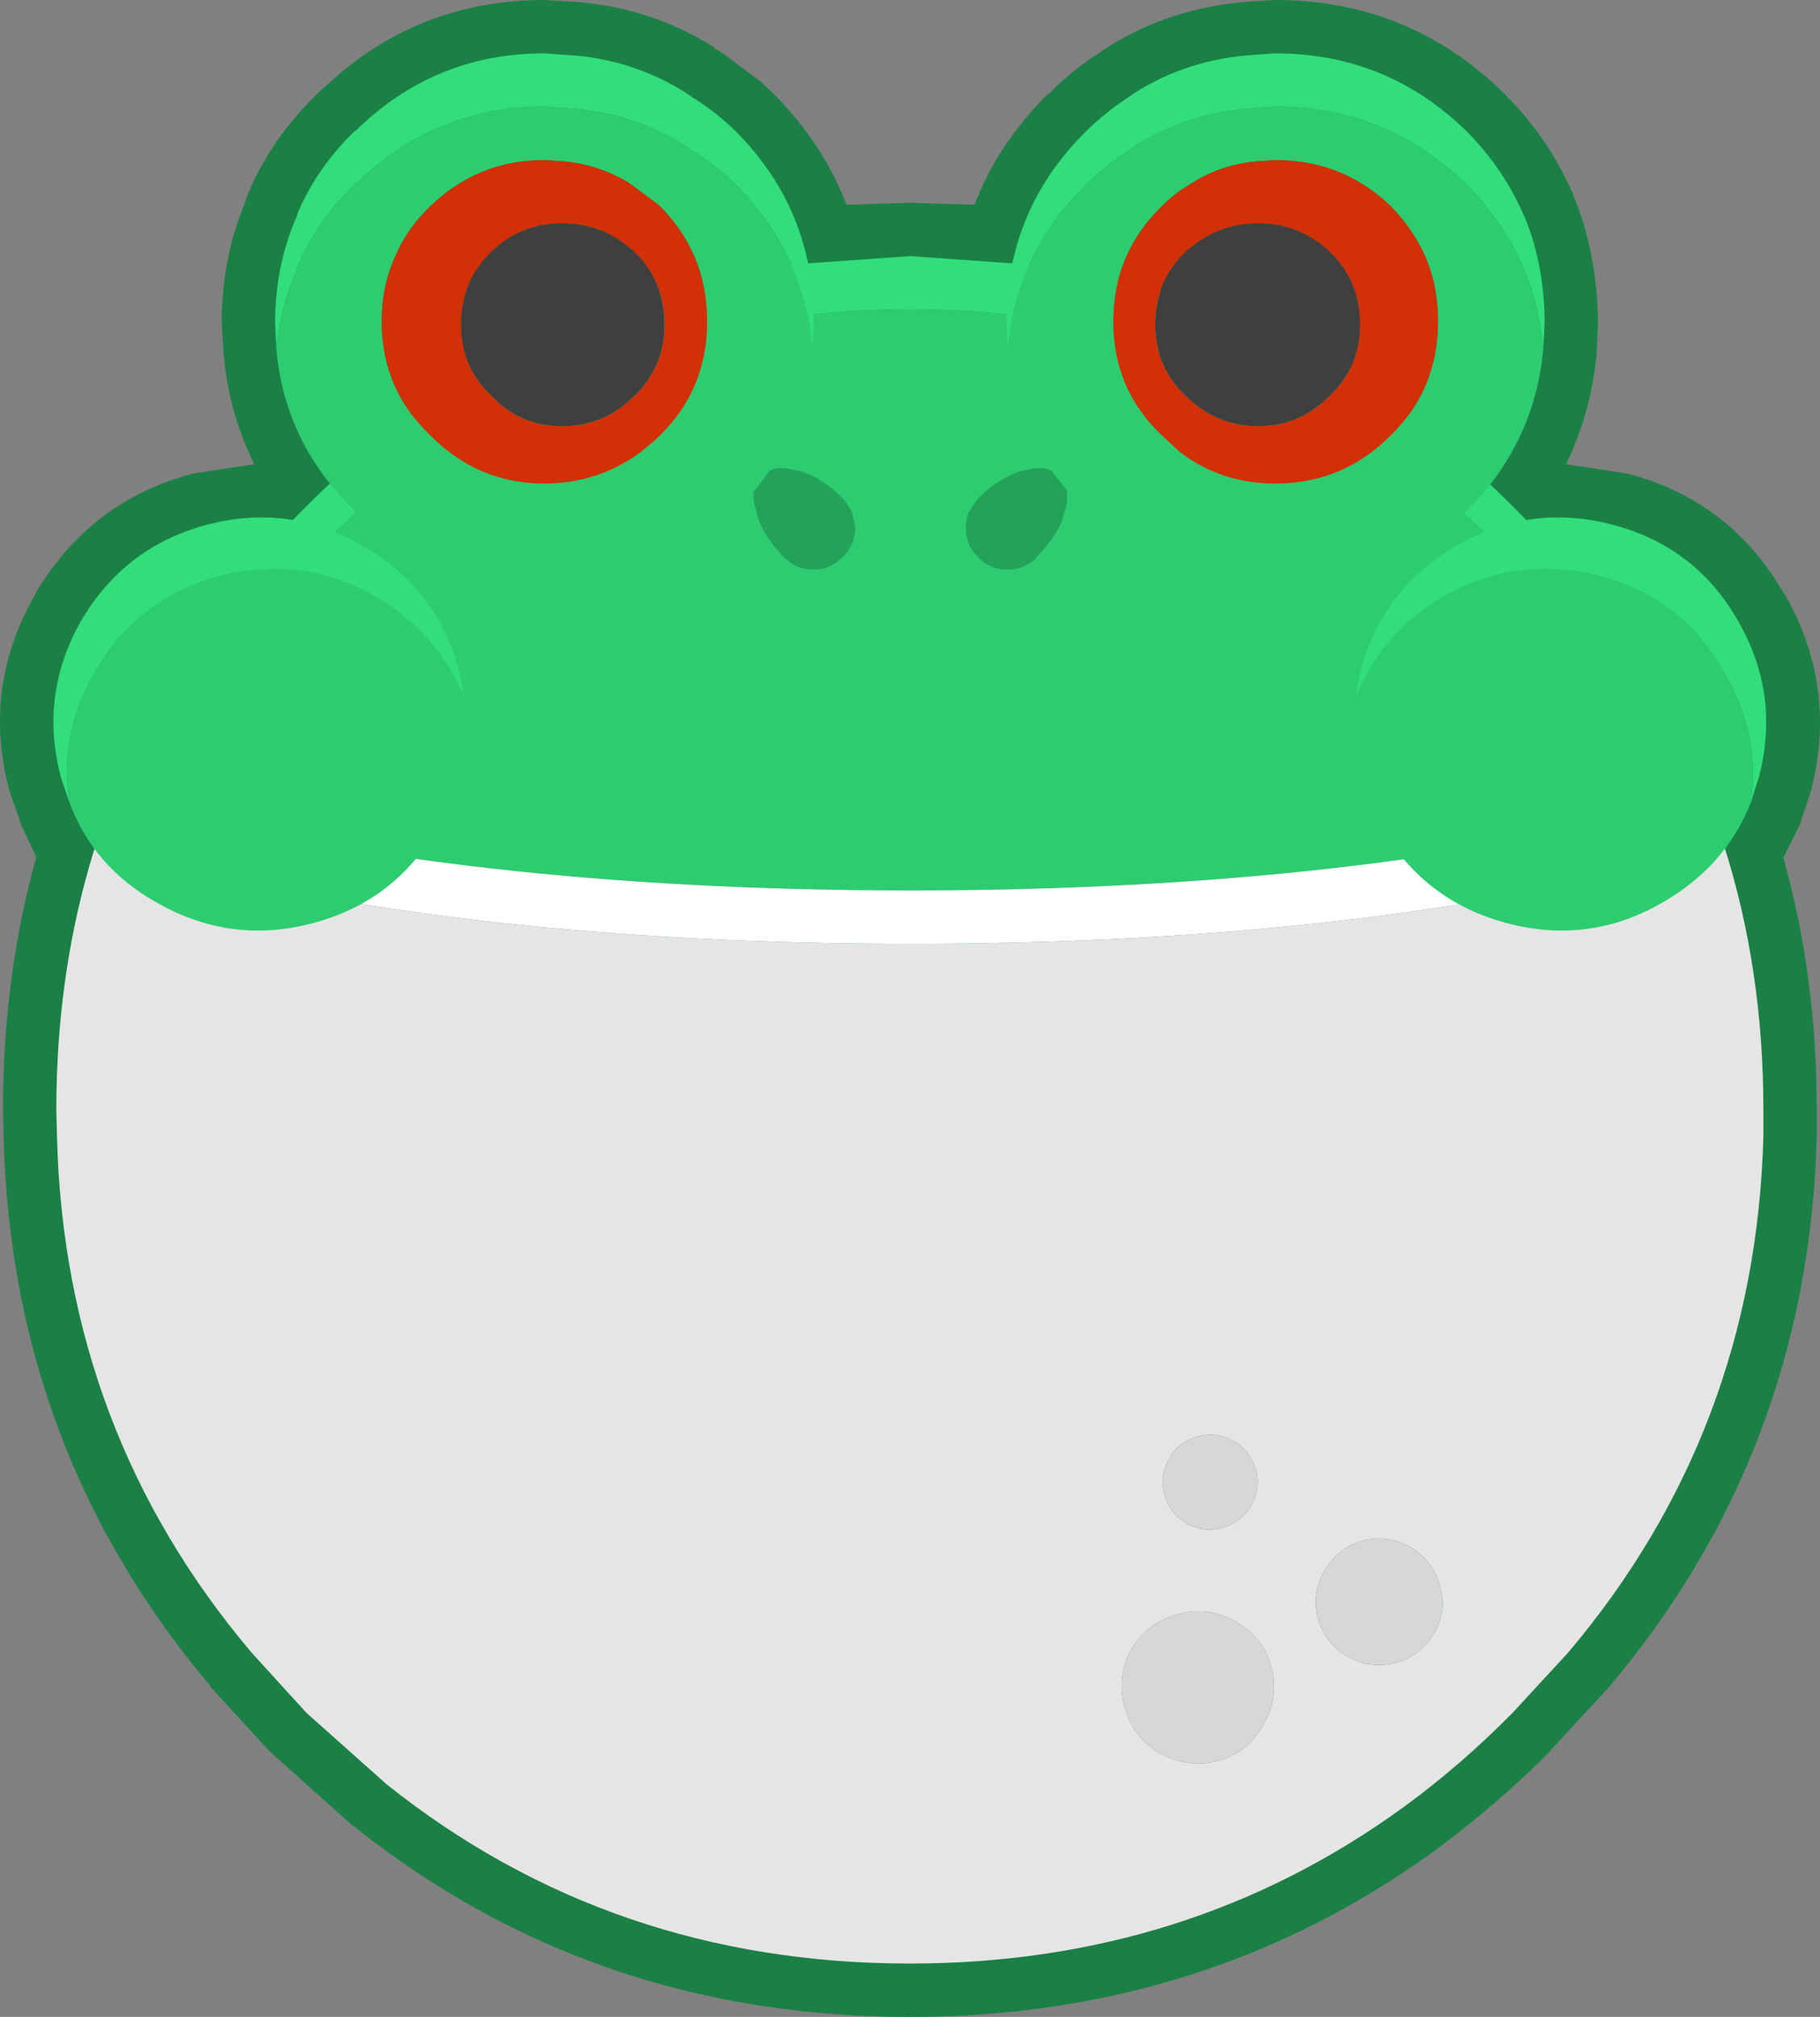 <?xml version="1.0" encoding="utf-8"?>
<svg viewBox="827.677 621.25 136.468 151.2" xmlns="http://www.w3.org/2000/svg">
    <rect x="827.677" y="621.25" width="136.468" height="151.2" fill="#808080" stroke="none"/>
    <g>
        <path stroke="none" fill="#1B8045"
            d="M940.6 628.4 Q943.85 631.7 945.6 635.75 L945.7 636 Q947.4 640.2 947.5 645.25 L947.5 645.35 947.4 647.8 Q946.95 652.25 945.1 656.05 L949.7 656.75 Q957.5 658.8 961.5 665.85 L961.5 665.8 Q965.5 672.8 963.45 680.6 L962.7 682.85 962.7 682.95 961.4 685.55 Q963.9 694.45 963.9 704.45 L963.9 706.45 963.9 706.55 Q963.25 730.05 948.3 747.75 L943.95 752.45 943.95 752.5 Q939.8 756.65 935.3 759.95 918.1 772.45 895.9 772.45 872.1 772.45 854.2 758.15 L854.15 758.15 847.85 752.5 843.5 747.75 843.5 747.7 Q828.6 730.1 827.95 706.65 L827.9 704.45 Q827.9 694.45 830.4 685.5 L829.15 682.85 829.25 683 828.4 680.6 Q826.3 672.8 830.3 665.85 L830.3 665.8 Q834.4 658.8 842.15 656.75 L846.75 656.05 Q844.85 652.25 844.45 647.85 L844.3 645.35 844.3 645.25 Q844.35 640.5 846.05 636.45 L846.2 635.95 Q847.95 631.65 851.6 628.15 L852.05 627.75 Q858.95 621.25 868.5 621.25 L870.1 621.35 Q876.1 621.6 881.25 624.8 L881.15 624.8 881.95 625.3 884.75 627.4 885.7 628.3 885.75 628.35 Q889.4 632.05 891.15 636.6 L895.9 636.45 900.75 636.6 Q902.5 632 906.3 628.25 L906.3 628.3 906.35 628.25 906.4 628.2 Q908 626.6 909.75 625.45 L909.85 625.4 910.55 624.9 Q915.45 621.75 921.6 621.35 L923.3 621.25 Q933.3 621.25 940.4 628.2 L940.45 628.25 940.6 628.4" />
        <path stroke="none" fill="#31DE7A"
            d="M836.15 681 Q840.85 669 850.65 659.2 858.75 651.1 868.35 646.5 876.65 642.5 886 641.15 L895.9 640.45 905.8 641.15 Q915.15 642.5 923.45 646.5 933 651.1 941.1 659.2 950.95 669.05 955.65 681 L954.15 681.45 Q949.45 671.55 941.1 663.2 932.8 654.9 923 650.3 910.65 644.45 895.9 644.45 881.15 644.45 868.8 650.25 858.95 654.9 850.65 663.2 842.3 671.55 837.7 681.4 L836.15 681" />
        <path stroke="none" fill="#23A35A"
            d="M907.1 656.9 L907.45 657.4 Q907.85 658.15 907.6 659.3 L907.5 659.6 907.25 660.4 Q906.65 661.75 905.4 663 L905.35 663.1 Q904.45 663.95 903.2 663.95 901.9 663.95 901 663 900.1 662.1 900.1 660.85 900.1 660.15 900.35 659.6 L900.95 658.7 901.05 658.6 Q902.55 657.1 904.25 656.55 L904.4 656.55 Q905.75 656.15 906.55 656.55 L907.1 656.9 M886.55 663.1 L886.45 663 Q885.2 661.75 884.65 660.4 884.45 660 884.4 659.6 L884.3 659.3 Q884 658.15 884.4 657.4 L884.8 656.9 Q885 656.65 885.35 656.55 886.15 656.15 887.5 656.55 L887.6 656.55 Q889.3 657.05 890.85 658.6 L890.95 658.7 891.55 659.6 891.8 660.85 Q891.8 662.1 890.85 663 889.95 663.95 888.7 663.95 887.45 663.95 886.55 663.1" />
        <path stroke="none" fill="#2ECC71"
            d="M886.55 663.1 Q887.45 663.95 888.7 663.95 889.95 663.95 890.85 663 891.8 662.1 891.8 660.85 L891.55 659.6 890.95 658.7 890.85 658.6 Q889.3 657.05 887.6 656.55 L887.5 656.55 Q886.15 656.15 885.35 656.55 885 656.65 884.8 656.9 L884.4 657.4 Q884 658.15 884.3 659.3 L884.4 659.6 Q884.45 660 884.65 660.4 885.2 661.75 886.45 663 L886.55 663.1 M837.7 681.4 Q842.3 671.55 850.65 663.2 858.95 654.9 868.8 650.25 881.15 644.45 895.9 644.45 910.65 644.45 923 650.3 932.8 654.9 941.1 663.2 949.45 671.55 954.15 681.45 929.7 688 895.95 688 862.2 688 837.7 681.4 M907.1 656.9 L906.55 656.55 Q905.75 656.15 904.4 656.55 L904.25 656.55 Q902.55 657.1 901.05 658.6 L900.95 658.7 900.35 659.6 Q900.1 660.15 900.1 660.85 900.1 662.1 901 663 901.9 663.95 903.2 663.95 904.45 663.95 905.35 663.1 L905.4 663 Q906.65 661.75 907.25 660.4 L907.5 659.6 907.6 659.3 Q907.85 658.15 907.45 657.4 L907.1 656.9" />
        <path stroke="none" fill="#E5E5E5"
            d="M956.95 684.65 Q959.9 693.9 959.9 704.45 L959.9 706.45 Q959.3 728.55 945.25 745.15 L941.1 749.65 Q937.2 753.6 932.95 756.7 916.8 768.45 895.9 768.45 873.5 768.45 856.65 755 L850.65 749.65 846.55 745.15 Q832.5 728.55 831.95 706.45 L831.9 704.45 Q831.9 693.9 834.85 684.6 L836.15 685 837.7 685.4 Q862.2 692 895.95 692 929.7 692 954.15 685.45 L955.65 685 956.95 684.65 M923 746.25 Q922.4 743.95 920.3 742.8 918.3 741.65 916.05 742.25 913.75 742.85 912.5 744.9 911.4 746.9 912 749.2 912.6 751.45 914.6 752.65 916.7 753.85 919 753.25 921.25 752.65 922.4 750.55 923.6 748.5 923 746.25 M921.85 731.45 Q921.45 730.05 920.2 729.3 918.85 728.55 917.45 728.95 916.05 729.3 915.35 730.6 914.6 731.9 915 733.3 915.35 734.7 916.65 735.45 917.9 736.15 919.3 735.8 920.7 735.4 921.5 734.15 922.2 732.85 921.85 731.45 M935.65 740.15 Q935.15 738.25 933.45 737.25 931.75 736.25 929.9 736.75 928 737.25 927 739 926 740.7 926.5 742.6 927.05 744.45 928.75 745.45 930.45 746.4 932.35 745.9 934.2 745.4 935.2 743.7 936.2 742 935.65 740.15" />
        <path stroke="none" fill="#FFFFFF"
            d="M955.65 681 L956.95 684.65 955.65 685 954.15 685.45 Q929.7 692 895.95 692 862.2 692 837.7 685.4 L836.15 685 834.85 684.6 836.15 681 837.7 681.4 Q862.2 688 895.95 688 929.7 688 954.15 681.45 L955.65 681" />
        <path stroke="none" fill="#D7D7D7"
            d="M935.65 740.15 Q936.2 742 935.2 743.7 934.2 745.4 932.35 745.9 930.45 746.4 928.75 745.45 927.05 744.45 926.5 742.6 926 740.7 927 739 928 737.25 929.9 736.75 931.75 736.25 933.45 737.25 935.15 738.25 935.65 740.15 M921.85 731.45 Q922.2 732.85 921.5 734.15 920.7 735.4 919.3 735.8 917.9 736.15 916.65 735.45 915.35 734.7 915 733.3 914.6 731.9 915.35 730.6 916.05 729.3 917.45 728.95 918.85 728.55 920.2 729.3 921.45 730.05 921.85 731.45 M923 746.25 Q923.6 748.5 922.4 750.55 921.25 752.65 919 753.25 916.7 753.85 914.6 752.65 912.6 751.45 912 749.2 911.4 746.9 912.5 744.9 913.75 742.85 916.05 742.25 918.3 741.65 920.3 742.8 922.4 743.95 923 746.25" />
        <path stroke="none" fill="#31DE7A"
            d="M903.25 647.35 L903.15 645.35 Q903.15 637 909.1 631.1 L909.15 631.05 Q910.55 629.7 912.05 628.7 L912.7 628.25 Q916.75 625.65 921.85 625.35 L923.3 625.25 Q931.65 625.25 937.6 631.05 L937.75 631.2 Q940.5 634 941.95 637.45 L942 637.5 Q943.45 641.05 943.5 645.3 L943.5 645.35 943.4 647.4 Q943.1 644.25 942 641.5 L941.95 641.45 Q940.5 638 937.75 635.2 L937.6 635.05 Q931.65 629.25 923.3 629.25 L921.85 629.35 Q916.75 629.65 912.7 632.25 L912.05 632.7 Q910.55 633.7 909.15 635.05 L909.1 635.1 Q903.85 640.3 903.25 647.35 M848.4 647.45 L848.3 645.35 848.3 645.3 Q848.35 640.9 850.05 637.2 L849.9 637.45 Q851.35 633.9 854.35 631 L854.35 631.05 Q860.25 625.25 868.5 625.25 L869.85 625.35 Q874.85 625.55 879.1 628.2 L879.6 628.55 Q880.9 629.35 882.1 630.4 L882.85 631.1 882.9 631.15 Q888.7 637 888.7 645.35 L888.6 647.3 Q887.95 640.25 882.9 635.15 L882.85 635.1 882.1 634.4 Q880.9 633.35 879.6 632.55 L879.1 632.2 Q874.85 629.55 869.85 629.35 L868.5 629.25 Q860.25 629.25 854.35 635.05 L854.35 635 Q851.35 637.9 849.9 641.45 L850.05 641.2 Q848.7 644.1 848.4 647.45" />
        <path stroke="none" fill="#2ECC71"
            d="M848.4 647.45 Q848.7 644.1 850.05 641.2 L849.9 641.45 Q851.35 637.9 854.35 635 L854.35 635.05 Q860.25 629.25 868.5 629.25 L869.85 629.35 Q874.85 629.55 879.1 632.2 L879.6 632.55 Q880.9 633.35 882.1 634.4 L882.85 635.1 882.9 635.15 Q887.95 640.25 888.6 647.3 887.95 654.5 882.85 659.55 L882.85 659.5 882.5 659.85 882.25 660.15 880.5 661.55 880.45 661.6 Q875.1 665.5 868.5 665.5 860.2 665.55 854.2 659.5 L854.4 659.65 Q849.05 654.6 848.4 647.45 M935.5 645.35 L935.5 645.3 Q935.5 642.75 934.6 640.6 933.7 638.5 932 636.75 928.4 633.25 923.3 633.25 L922.65 633.3 Q919.5 633.4 917 635 L916.85 635.1 Q915.75 635.75 914.75 636.75 911.15 640.3 911.15 645.35 911.15 650.4 914.75 653.85 L916.1 655.1 Q919.2 657.5 923.3 657.5 928.4 657.5 932 653.85 935.5 650.4 935.5 645.35 M943.4 647.4 Q942.75 654.45 937.7 659.5 L937.65 659.55 Q931.7 665.5 923.3 665.5 916.4 665.45 911.2 661.45 L910.9 661.2 909.25 659.65 909.1 659.5 Q903.85 654.45 903.25 647.35 903.85 640.3 909.1 635.1 L909.15 635.05 Q910.55 633.7 912.05 632.7 L912.7 632.25 Q916.75 629.65 921.85 629.35 L923.3 629.25 Q931.65 629.25 937.6 635.05 L937.75 635.2 Q940.5 638 941.95 641.45 L942 641.5 Q943.1 644.25 943.4 647.4 M856.3 645.35 Q856.3 650.4 859.9 653.85 863.5 657.5 868.5 657.5 872.5 657.5 875.7 655.15 L876.85 654.2 877.2 653.85 Q880.7 650.4 880.7 645.35 880.7 640.3 877.2 636.75 L876.85 636.45 874.95 635.05 874.9 635 Q872.3 633.4 869.2 633.3 L868.5 633.25 Q863.5 633.25 859.9 636.75 858.15 638.45 857.3 640.5 856.3 642.7 856.3 645.3 L856.3 645.35" />
        <path stroke="none" fill="#D23007"
            d="M856.3 645.35 L856.3 645.3 Q856.3 642.7 857.3 640.5 858.15 638.45 859.9 636.75 863.5 633.25 868.5 633.25 L869.2 633.3 Q872.3 633.4 874.9 635 L874.95 635.05 876.85 636.45 877.2 636.75 Q880.7 640.3 880.7 645.35 880.7 650.4 877.2 653.85 L876.85 654.2 875.7 655.15 Q872.5 657.5 868.5 657.5 863.5 657.5 859.9 653.85 856.3 650.4 856.3 645.35 M935.5 645.35 Q935.5 650.4 932 653.85 928.4 657.5 923.3 657.5 919.2 657.5 916.1 655.1 L914.75 653.85 Q911.15 650.4 911.15 645.35 911.15 640.3 914.75 636.75 915.75 635.75 916.85 635.1 L917 635 Q919.5 633.4 922.65 633.3 L923.3 633.25 Q928.4 633.25 932 636.75 933.7 638.5 934.6 640.6 935.5 642.75 935.5 645.3 L935.5 645.35 M929.65 645.6 Q929.65 642.3 927.4 640.15 925.15 638 922 638 919.15 638 916.9 639.85 L916.55 640.15 Q914.3 642.3 914.3 645.6 914.3 648.7 916.5 650.85 L916.55 650.9 Q918.9 653.2 922 653.2 925.15 653.2 927.4 650.9 929.65 648.75 929.65 645.6 M862.25 645.6 Q862.25 648.75 864.5 650.9 866.65 653.2 869.85 653.2 873 653.2 875.25 650.9 L875.35 650.85 Q876.3 649.85 876.85 648.7 877.5 647.3 877.5 645.6 877.5 643.85 876.85 642.4 876.3 641.15 875.25 640.15 L874.9 639.85 Q872.75 638 869.85 638 866.65 638 864.5 640.15 862.25 642.3 862.25 645.6" />
        <path stroke="none" fill="#3F3F3F"
            d="M862.25 645.6 Q862.25 642.3 864.5 640.15 866.65 638 869.85 638 872.75 638 874.9 639.85 L875.25 640.15 Q876.3 641.15 876.85 642.4 877.5 643.85 877.5 645.6 877.5 647.3 876.85 648.7 876.3 649.85 875.35 650.85 L875.25 650.9 Q873 653.2 869.85 653.2 866.65 653.2 864.5 650.9 862.25 648.75 862.25 645.6 M929.65 645.6 Q929.65 648.75 927.4 650.9 925.15 653.2 922 653.2 918.9 653.2 916.55 650.9 L916.5 650.85 Q914.3 648.7 914.3 645.6 914.3 642.3 916.55 640.15 L916.9 639.85 Q919.15 638 922 638 925.15 638 927.4 640.15 929.65 642.3 929.65 645.6" />
        <path stroke="none" fill="#2ECC71"
            d="M862.5 673.5 Q863.15 678.6 860.5 683.25 857.35 688.8 851.15 690.45 845 692.1 839.4 688.9 834.7 686.25 832.9 681.45 832.05 676.35 834.8 671.65 838 666.1 844.15 664.45 850.35 662.8 855.9 666 860.5 668.7 862.5 673.5 M958.95 681.45 Q957.05 686.2 952.35 688.9 946.85 692.1 940.65 690.45 934.45 688.8 931.25 683.25 928.6 678.6 929.35 673.5 931.25 668.7 935.85 666 941.45 662.8 947.65 664.45 953.85 666.1 956.95 671.65 959.7 676.3 958.95 681.45" />
        <path stroke="none" fill="#31DE7A"
            d="M929.35 673.5 Q929.45 672.5 929.7 671.55 931.35 665.35 936.9 662.15 942.45 658.95 948.65 660.6 954.85 662.25 958 667.8 961.2 673.35 959.55 679.55 L958.95 681.45 Q959.7 676.3 956.95 671.65 953.85 666.1 947.65 664.45 941.45 662.8 935.85 666 931.25 668.7 929.35 673.5 M862.5 673.5 Q860.5 668.7 855.9 666 850.35 662.8 844.15 664.45 838 666.1 834.8 671.65 832.05 676.35 832.9 681.45 L832.25 679.55 Q830.6 673.35 833.75 667.8 837 662.25 843.15 660.6 849.35 658.95 854.85 662.15 860.45 665.35 862.1 671.55 L862.5 673.5" />
    </g>
</svg>